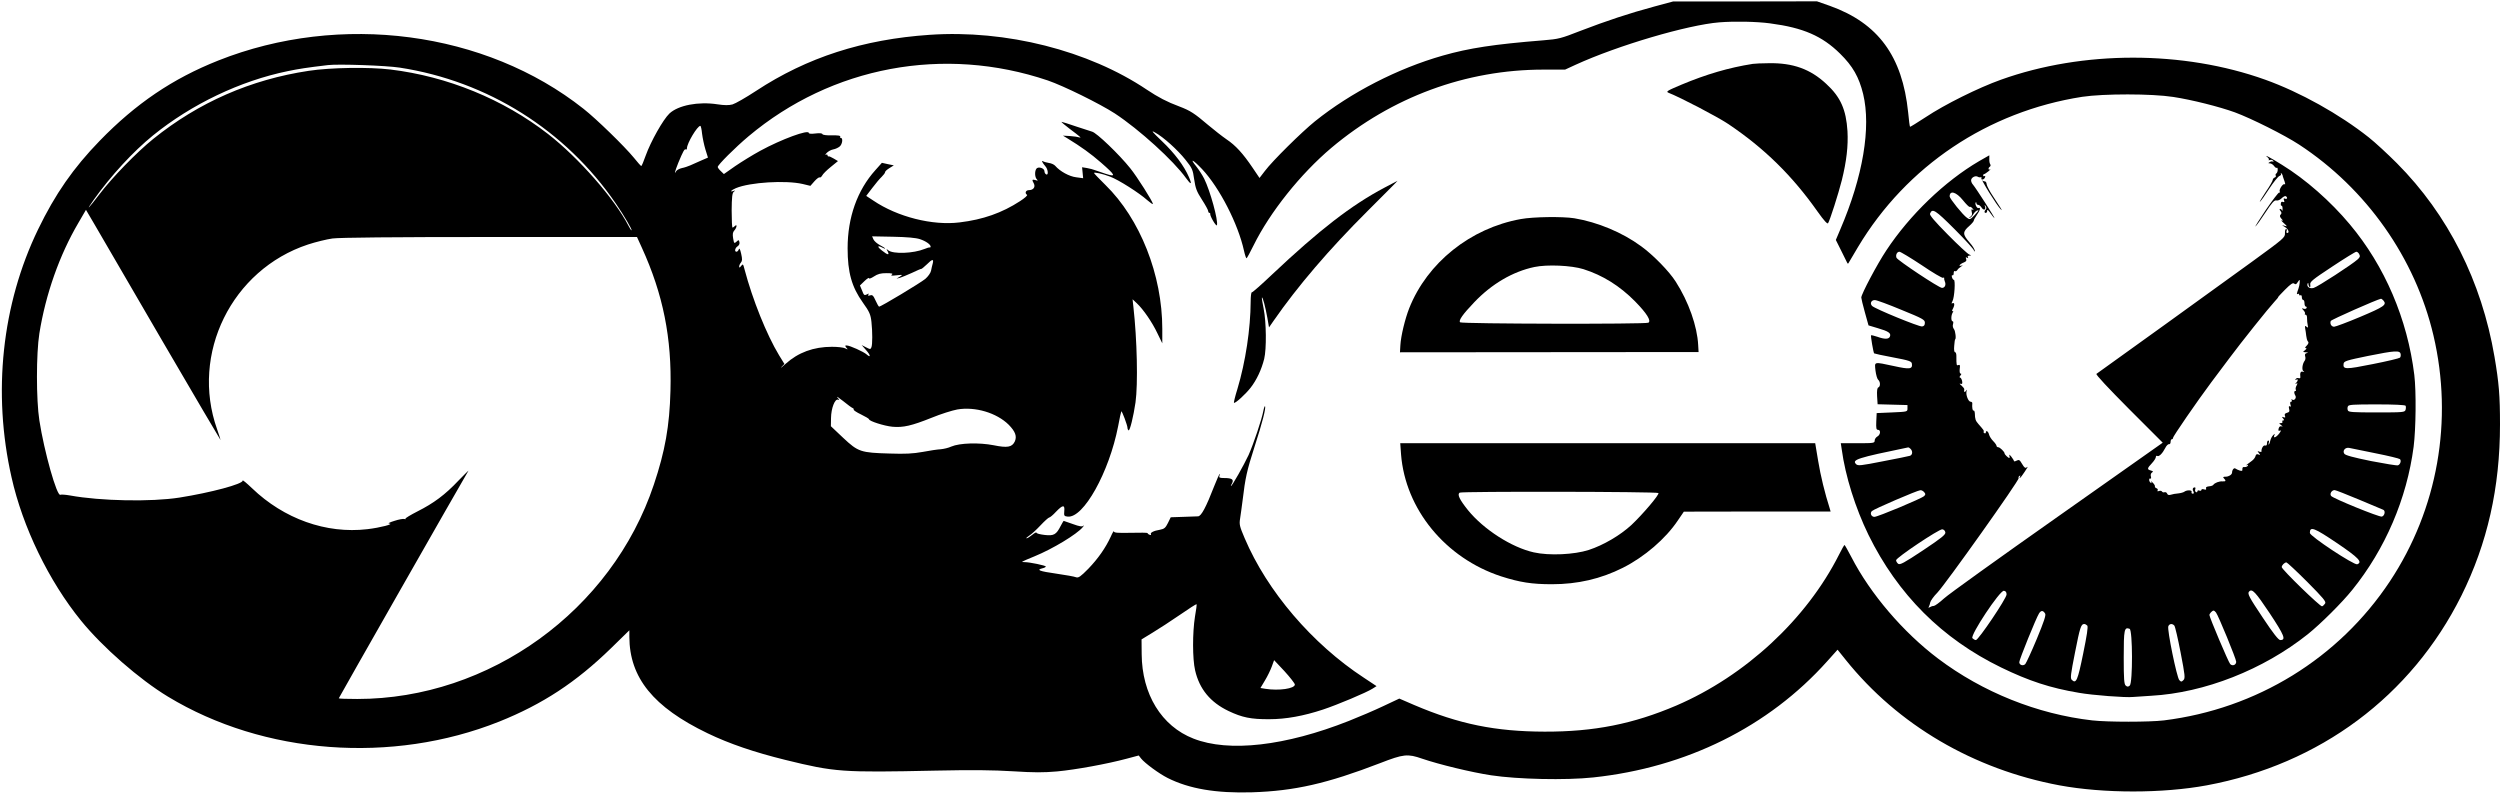 <?xml version="1.0" standalone="no"?>
<!DOCTYPE svg PUBLIC "-//W3C//DTD SVG 20010904//EN"
 "http://www.w3.org/TR/2001/REC-SVG-20010904/DTD/svg10.dtd">
<svg version="1.0" xmlns="http://www.w3.org/2000/svg"
 width="1867pt" height="592pt" viewBox="0 0 1867 592"
 preserveAspectRatio="xMidYMid meet">
<g transform="translate(0,592) scale(0.1,-0.1)"
fill="#000000" stroke="none">
<path d="M12350 5870 c-182 -49 -351 -105 -549 -181 -143 -56 -161 -61 -275
-70 -372 -30 -554 -58 -751 -114 -337 -96 -686 -275 -955 -491 -99 -80 -318
-296 -374 -371 l-40 -52 -52 77 c-71 105 -126 166 -195 212 -32 22 -93 70
-136 106 -102 87 -134 108 -216 139 -92 34 -158 69 -242 125 -436 293 -1052
449 -1622 410 -498 -34 -915 -168 -1297 -419 -76 -50 -155 -95 -176 -101 -27
-7 -60 -7 -112 1 -143 22 -293 -7 -359 -69 -47 -45 -139 -208 -177 -314 -15
-43 -30 -78 -33 -78 -3 0 -28 28 -56 63 -68 83 -279 289 -376 365 -732 579
-1815 722 -2727 360 -340 -135 -615 -321 -885 -599 -197 -203 -333 -398 -461
-663 -270 -558 -341 -1219 -198 -1850 83 -372 279 -776 519 -1071 161 -198
435 -438 650 -568 715 -433 1673 -505 2473 -186 324 130 573 293 835 548 l137
134 0 -49 c1 -305 179 -525 584 -720 164 -79 350 -142 581 -199 370 -91 422
-95 1120 -80 279 6 433 4 580 -5 159 -10 227 -10 330 -1 139 13 374 56 519 95
l90 24 18 -23 c27 -34 134 -113 198 -145 161 -81 361 -115 630 -107 317 10
560 65 957 218 175 68 205 71 314 33 126 -43 369 -102 515 -124 198 -30 556
-38 762 -16 696 74 1309 378 1747 867 l78 87 61 -76 c391 -487 955 -817 1596
-937 330 -61 770 -61 1100 0 844 157 1527 666 1901 1415 195 392 289 809 289
1280 0 217 -8 311 -41 505 -96 564 -347 1062 -729 1446 -69 69 -163 156 -210
193 -220 174 -512 337 -774 431 -612 219 -1360 219 -1972 0 -171 -61 -422
-186 -563 -280 -63 -41 -116 -74 -117 -72 -2 2 -9 50 -14 108 -43 419 -224
666 -584 795 l-97 34 -537 -1 -537 0 -145 -39z m872 -125 c244 -32 386 -94
519 -225 96 -94 142 -176 173 -302 60 -250 -1 -616 -171 -1012 l-33 -78 39
-78 c21 -42 41 -83 45 -91 4 -9 8 -10 11 -3 3 6 35 60 71 120 362 604 969
1011 1674 1121 161 24 519 24 680 -1 138 -21 344 -73 460 -115 124 -46 370
-169 480 -241 503 -330 867 -847 1003 -1425 149 -634 32 -1297 -325 -1836
-382 -576 -995 -953 -1688 -1039 -108 -13 -418 -13 -535 0 -411 47 -819 211
-1152 462 -261 197 -506 484 -647 758 -26 50 -49 90 -51 90 -3 0 -21 -32 -41
-72 -243 -482 -699 -905 -1215 -1127 -323 -138 -615 -196 -984 -195 -367 1
-639 56 -974 199 l-111 48 -119 -56 c-65 -31 -182 -81 -258 -111 -473 -187
-896 -236 -1160 -132 -239 93 -385 332 -387 631 l-1 110 82 50 c45 27 137 87
204 133 66 46 123 82 125 80 2 -2 -3 -44 -12 -93 -19 -120 -19 -315 1 -401 32
-140 114 -239 250 -304 101 -48 167 -62 304 -61 124 0 256 24 401 72 106 35
325 127 370 156 l30 19 -95 63 c-385 252 -722 646 -890 1042 -38 89 -41 103
-34 146 4 27 13 89 19 138 20 167 31 218 89 399 58 178 87 293 78 302 -2 3 -8
-12 -12 -33 -11 -63 -75 -252 -111 -332 -34 -73 -123 -231 -131 -231 -2 0 1
10 8 21 15 28 -1 39 -58 39 -36 0 -41 3 -36 18 3 9 4 15 0 12 -3 -3 -19 -41
-37 -85 -64 -165 -99 -230 -123 -231 -12 -1 -63 -2 -113 -4 l-91 -3 -21 -43
c-18 -36 -27 -44 -59 -50 -48 -8 -75 -22 -68 -34 3 -6 -1 -7 -9 -4 -9 3 -16 9
-16 13 0 3 -56 4 -125 2 -100 -2 -125 0 -126 10 0 8 -11 -9 -23 -37 -39 -85
-95 -165 -168 -241 -59 -60 -74 -70 -92 -64 -11 5 -78 17 -148 27 -127 18
-152 28 -103 40 14 3 25 9 25 13 0 8 -122 33 -158 33 -31 0 -31 0 73 43 137
56 317 165 361 218 10 12 13 17 5 11 -9 -9 -29 -6 -78 12 -36 13 -67 24 -69
24 -2 0 -12 -17 -23 -38 -33 -65 -51 -75 -120 -67 -34 4 -61 11 -61 17 0 5
-14 -2 -31 -16 -17 -14 -36 -26 -42 -26 -7 0 2 8 18 19 17 10 55 45 85 77 30
32 60 59 65 59 6 0 29 19 51 43 51 53 67 54 62 5 -3 -35 -1 -38 25 -41 118
-14 310 331 377 674 11 60 22 110 24 112 5 5 46 -105 46 -123 0 -8 4 -16 8
-19 10 -6 37 106 52 209 19 136 12 469 -16 715 l-6 55 32 -30 c48 -45 115
-142 154 -225 l36 -74 0 108 c0 403 -166 822 -425 1075 -47 46 -85 86 -85 89
0 8 63 -5 120 -27 64 -24 218 -122 278 -176 23 -20 42 -33 42 -28 0 16 -118
203 -169 266 -83 104 -253 267 -286 274 -5 1 -57 18 -114 37 -58 20 -109 36
-113 36 -5 0 22 -23 59 -51 80 -60 94 -72 73 -65 -8 3 -39 8 -69 10 l-53 3 33
-20 c103 -63 174 -114 251 -181 111 -97 116 -110 35 -84 -34 11 -71 24 -82 28
-11 5 -37 11 -57 15 l-37 6 4 -41 4 -41 -52 7 c-51 6 -121 44 -157 86 -8 9
-29 19 -47 21 -17 3 -37 8 -44 13 -14 8 -5 -11 18 -38 20 -22 24 -68 7 -61 -8
3 -14 14 -14 24 0 24 -48 38 -61 18 -13 -20 -11 -63 4 -78 10 -11 8 -12 -10
-6 -26 7 -28 3 -12 -26 13 -26 -4 -49 -37 -49 -24 0 -33 -23 -14 -35 6 -4 -18
-25 -52 -47 -135 -88 -277 -138 -452 -159 -202 -25 -464 41 -644 163 l-53 35
45 59 c24 32 56 70 70 83 14 14 26 29 26 36 0 6 15 19 33 30 l32 20 -44 9 -45
10 -49 -55 c-135 -150 -207 -353 -207 -583 0 -181 31 -290 114 -406 49 -68 58
-89 64 -144 8 -74 8 -168 0 -189 -7 -17 -9 -17 -40 -1 l-33 17 33 -38 c34 -38
37 -61 4 -32 -22 20 -126 67 -149 67 -13 0 -14 -2 -2 -17 13 -15 12 -15 -8 -5
-12 7 -57 12 -100 12 -137 0 -252 -42 -347 -128 -28 -25 -41 -36 -30 -23 l22
23 -40 65 c-93 154 -198 415 -258 642 -10 40 -12 42 -25 25 -11 -14 -14 -15
-15 -5 0 8 6 22 13 30 11 13 11 26 2 66 -8 35 -13 45 -18 32 -3 -9 -11 -17
-17 -17 -17 0 -11 29 9 41 11 8 16 19 13 31 -4 17 -6 18 -22 3 -17 -15 -18
-14 -25 25 -5 31 -3 46 9 59 19 21 23 52 4 33 -7 -7 -15 -12 -18 -12 -3 0 -6
57 -6 128 1 100 4 130 16 140 13 10 13 11 -2 6 -33 -11 -18 6 18 21 105 44
372 60 498 31 l58 -14 30 34 c17 19 34 32 39 29 4 -3 13 3 19 14 5 11 34 40
64 64 l54 44 -32 19 c-17 10 -34 18 -38 16 -5 -1 -8 3 -8 9 0 5 -6 7 -12 3 -7
-4 -5 2 5 13 10 11 32 24 49 27 18 3 40 14 50 23 19 17 25 63 7 63 -5 0 -7 5
-4 10 4 7 -18 10 -61 9 -41 -1 -70 3 -72 9 -2 7 -21 9 -53 5 -30 -4 -49 -2
-49 4 0 28 -204 -47 -362 -133 -57 -31 -141 -83 -188 -115 l-84 -59 -23 22
c-13 12 -23 26 -23 31 0 15 130 145 230 229 622 522 1459 679 2235 417 119
-41 387 -173 500 -246 183 -120 440 -354 532 -483 38 -53 47 -50 22 7 -36 84
-107 179 -202 269 -73 70 -84 83 -52 65 64 -35 169 -130 228 -204 50 -63 55
-73 65 -146 10 -67 18 -90 58 -152 26 -40 47 -79 47 -86 0 -7 4 -13 9 -13 4 0
7 -3 6 -7 -4 -15 45 -98 50 -85 11 34 -50 256 -95 347 -14 28 -41 69 -60 93
-53 65 -23 50 45 -22 130 -139 268 -408 312 -608 7 -32 16 -58 19 -57 3 0 27
44 53 97 122 247 349 532 581 728 452 380 1005 584 1583 584 l162 0 78 36
c317 145 838 298 1074 317 115 9 279 6 382 -8z m-10237 -330 c657 -101 1239
-467 1614 -1015 63 -92 126 -200 117 -200 -3 0 -13 15 -22 33 -104 202 -372
508 -601 686 -335 260 -750 430 -1178 482 -160 19 -446 15 -610 -10 -432 -65
-821 -235 -1160 -508 -125 -101 -307 -288 -404 -416 -81 -106 -106 -131 -41
-39 128 180 294 360 443 481 288 233 651 407 1007 480 83 17 139 26 300 45 80
9 430 -3 535 -19z m2258 -493 c4 -32 15 -85 25 -118 l19 -61 -51 -22 c-28 -12
-64 -28 -81 -36 -16 -7 -45 -17 -62 -20 -18 -4 -37 -14 -43 -23 -17 -31 -10
-2 15 61 37 89 47 107 57 101 4 -3 8 1 8 8 0 38 78 168 100 168 4 0 10 -26 13
-58z m-4036 -1539 c241 -413 439 -750 440 -749 1 1 -11 37 -26 81 -200 563
110 1191 679 1379 58 19 140 39 183 45 52 7 455 11 1176 11 l1098 0 36 -79
c159 -348 225 -676 214 -1069 -7 -265 -40 -450 -124 -701 -314 -940 -1228
-1601 -2215 -1601 -76 0 -138 2 -138 5 0 4 905 1593 968 1699 3 5 -30 -28 -74
-73 -100 -106 -185 -169 -306 -230 -53 -27 -94 -52 -90 -55 3 -4 0 -5 -8 -2
-8 3 -42 -3 -75 -14 -33 -10 -51 -19 -40 -20 45 -2 -66 -31 -162 -42 -307 -36
-623 77 -861 306 -41 39 -72 65 -70 57 5 -25 -238 -90 -472 -127 -210 -33
-589 -26 -818 16 -34 6 -66 8 -71 5 -26 -15 -121 323 -157 555 -24 154 -24
499 0 650 47 293 150 585 291 825 l57 98 64 -109 c35 -60 260 -447 501 -861z
m5663 751 c45 -15 80 -40 80 -56 0 -4 -3 -7 -7 -6 -5 1 -21 -4 -38 -11 -83
-34 -235 -40 -272 -10 -15 13 -15 12 -4 -8 16 -31 1 -29 -44 7 -37 29 -33 41
6 20 10 -6 19 -8 19 -6 0 3 -17 14 -38 25 -21 11 -43 30 -49 43 l-10 23 156
-3 c104 -2 171 -8 201 -18z m96 -180 c-4 -15 -10 -39 -13 -56 -3 -16 -22 -43
-43 -61 -35 -29 -330 -207 -345 -207 -3 0 -15 20 -26 45 -17 38 -24 45 -41 39
-15 -4 -18 -3 -13 6 6 9 3 9 -12 1 -18 -9 -22 -6 -35 29 l-16 38 34 33 c19 18
34 28 34 21 0 -6 16 0 36 13 29 19 50 25 93 25 42 0 52 -3 41 -11 -11 -8 -2
-9 35 -5 48 5 49 5 25 -10 l-25 -15 25 6 c14 4 54 21 90 37 36 17 67 31 71 30
3 0 21 15 40 33 41 41 53 43 45 9z m-599 -1081 c7 -3 11 -8 8 -12 -2 -4 23
-21 55 -36 33 -16 60 -32 60 -36 0 -14 113 -50 175 -56 80 -7 142 7 292 67 68
28 154 55 192 62 134 23 294 -25 384 -114 50 -51 63 -87 45 -126 -21 -42 -55
-48 -158 -27 -108 21 -253 17 -316 -10 -21 -10 -57 -18 -79 -20 -22 -1 -83
-10 -135 -20 -72 -13 -131 -16 -245 -12 -217 6 -236 12 -348 117 l-92 87 1 61
c1 73 29 146 53 137 11 -4 10 0 -5 16 -10 13 8 1 41 -25 33 -27 66 -51 72 -53z
m3303 -2065 c0 -31 -120 -48 -221 -32 l-36 6 34 57 c19 31 41 77 51 104 l17
47 77 -82 c42 -46 77 -91 78 -100z"/>
<path d="M13090 5443 c-179 -28 -348 -78 -532 -155 -109 -46 -119 -52 -97 -61
93 -37 361 -177 444 -232 270 -181 479 -386 670 -657 46 -65 72 -93 77 -85 14
22 77 219 103 322 35 142 48 255 42 365 -10 162 -52 256 -159 354 -118 110
-248 157 -428 154 -52 0 -106 -3 -120 -5z"/>
<path d="M14779 4716 c-256 -150 -517 -401 -692 -666 -68 -102 -187 -327 -187
-352 0 -7 12 -57 27 -111 l27 -97 70 -21 c79 -23 100 -37 90 -62 -8 -21 -39
-22 -94 -2 -24 8 -45 13 -47 11 -4 -4 17 -128 23 -135 2 -2 65 -16 141 -30
122 -23 138 -29 141 -47 6 -41 -16 -44 -133 -18 -155 33 -146 35 -139 -33 4
-32 13 -63 20 -69 17 -14 18 -50 2 -57 -9 -3 -12 -23 -10 -65 l4 -61 111 -3
112 -3 0 -25 c0 -25 0 -25 -115 -30 l-115 -5 -3 -62 c-2 -52 0 -63 13 -63 22
0 19 -37 -5 -50 -11 -6 -20 -20 -20 -30 0 -19 -7 -20 -126 -20 l-127 0 7 -46
c27 -200 102 -438 200 -639 219 -445 549 -775 991 -990 206 -100 366 -153 581
-189 101 -18 350 -37 404 -31 19 2 80 6 135 9 398 22 838 195 1170 460 96 77
255 235 332 331 246 305 407 680 458 1069 17 134 20 411 5 536 -51 416 -220
813 -482 1125 -144 172 -329 335 -506 444 -88 55 -138 81 -110 58 10 -8 15
-17 11 -21 -4 -4 0 -4 9 -1 9 4 19 1 24 -6 4 -7 3 -10 -2 -6 -6 3 -16 2 -24
-4 -13 -7 -12 -9 2 -9 9 0 23 -9 31 -20 8 -11 17 -17 20 -13 4 3 7 -3 7 -15 0
-11 -5 -24 -10 -27 -6 -4 -8 -11 -5 -16 4 -5 0 -12 -8 -15 -7 -2 -14 -11 -14
-17 0 -7 -23 -48 -53 -91 -29 -43 -48 -76 -43 -73 6 4 37 47 69 97 32 49 67
92 77 96 10 3 14 11 11 17 -4 7 -3 8 2 4 5 -5 9 -12 10 -15 0 -4 4 -15 7 -24
14 -38 16 -49 8 -44 -12 8 -44 -42 -36 -55 4 -5 2 -8 -4 -7 -5 2 -50 -57 -100
-130 -50 -74 -84 -129 -77 -123 8 7 42 54 75 105 48 73 66 93 81 89 10 -3 27
4 39 16 12 12 26 19 31 16 16 -10 11 -25 -5 -19 -11 5 -13 2 -8 -12 5 -13 3
-16 -8 -12 -10 4 -15 -1 -16 -13 -1 -11 1 -18 5 -15 4 2 8 -8 8 -22 1 -15 -1
-21 -3 -14 -3 6 -9 12 -15 12 -6 0 -5 -6 2 -15 10 -12 10 -19 2 -27 -9 -9 -7
-17 6 -32 13 -14 13 -18 2 -12 -8 4 -2 -5 15 -20 28 -26 29 -27 5 -20 -24 6
-23 6 3 -9 26 -15 38 -45 17 -45 -5 0 -7 7 -4 15 4 8 2 15 -4 15 -5 0 -9 -15
-8 -32 1 -32 -9 -40 -244 -211 -220 -160 -1137 -821 -1164 -839 -7 -5 90 -108
242 -261 l253 -253 -787 -555 c-433 -305 -814 -578 -846 -608 -33 -30 -67 -55
-76 -56 -10 0 -24 -5 -31 -10 -10 -5 -12 -4 -7 3 4 7 9 22 11 34 3 12 26 45
53 72 62 65 615 843 607 855 -3 5 0 13 6 17 8 4 9 3 5 -4 -4 -7 -5 -12 -2 -12
3 0 20 21 37 48 18 26 26 41 17 34 -13 -11 -19 -7 -37 23 -18 31 -23 34 -41
25 -11 -6 -20 -7 -20 -3 0 4 -9 19 -20 33 -12 15 -18 18 -14 8 3 -10 3 -18 -1
-18 -8 0 -35 26 -35 34 0 12 -35 46 -47 46 -7 0 -13 5 -13 10 0 6 -11 22 -25
36 -14 14 -28 36 -31 49 -6 25 -24 35 -24 14 0 -5 -5 -7 -11 -4 -6 4 -8 9 -5
12 5 5 -2 14 -39 56 -22 25 -26 37 -27 79 -1 15 -5 25 -10 22 -7 -5 -12 25 -9
54 1 6 -5 12 -13 12 -17 0 -37 53 -30 78 5 14 4 15 -5 2 -10 -14 -16 -7 -12
13 1 5 -9 17 -21 28 -14 11 -17 17 -7 13 13 -4 15 0 12 20 -3 14 -10 26 -15
26 -6 0 -5 7 2 15 8 10 9 15 2 15 -7 0 -9 14 -7 35 4 27 2 33 -10 29 -14 -6
-15 -3 -15 69 0 15 -4 27 -10 27 -6 0 -9 19 -6 48 2 26 5 47 6 47 10 0 3 64
-8 77 -8 10 -11 25 -7 37 3 12 3 21 -2 21 -13 0 -14 40 -2 63 8 14 8 17 0 13
-5 -4 -4 6 4 20 15 29 11 49 -7 38 -5 -4 -4 4 3 17 15 28 23 159 10 159 -5 0
-11 9 -14 20 -3 11 -1 18 4 14 5 -3 9 4 9 16 0 12 4 19 9 15 6 -3 13 1 18 8 4
8 17 19 28 26 16 10 17 11 2 7 -27 -8 -10 13 19 24 17 7 22 14 17 26 -5 13 -3
15 7 9 9 -5 11 -4 6 3 -4 8 0 12 11 13 16 0 16 1 -2 9 -11 4 -83 71 -159 148
-99 100 -137 145 -133 156 17 43 39 29 183 -115 79 -79 144 -151 145 -159 0
-10 2 -11 6 -3 2 7 -15 36 -40 64 -51 59 -52 77 0 122 18 16 33 34 33 39 0 5
10 24 22 41 26 37 32 61 13 53 -12 -4 -30 33 -20 43 3 2 5 -1 5 -7 0 -7 6 -12
13 -12 7 0 18 -9 25 -20 15 -24 34 -18 26 8 -5 14 -4 15 5 2 6 -9 7 -18 1 -24
-13 -13 -13 -26 0 -26 6 0 10 8 10 17 0 11 9 4 25 -20 14 -20 28 -37 30 -37 6
0 -141 228 -161 251 -8 8 -14 23 -14 32 0 21 32 38 50 27 8 -5 18 -6 24 -3 5
3 6 1 2 -5 -6 -10 116 -207 147 -237 15 -15 0 10 -56 94 -28 41 -50 84 -51 95
-1 12 -6 21 -13 21 -6 0 -15 3 -19 8 -4 4 -3 7 3 7 6 0 14 7 17 16 3 8 2 12
-4 9 -6 -3 -10 -1 -10 4 0 6 3 11 8 11 4 0 18 10 32 21 14 11 19 18 13 14 -16
-8 -17 11 -3 20 6 4 7 12 3 18 -5 7 -8 24 -7 40 0 15 0 27 0 27 -1 0 -35 -20
-77 -44z m-120 -291 c24 -30 47 -53 51 -50 4 3 14 -3 21 -12 11 -13 11 -15 1
-9 -10 6 -11 1 -7 -17 5 -18 2 -28 -12 -37 -10 -6 -12 -10 -4 -7 8 2 19 12 25
23 12 21 27 34 40 34 4 0 -8 -16 -27 -36 -33 -34 -36 -36 -57 -21 -31 21 -130
144 -130 160 0 48 49 34 99 -28z m-308 -485 c82 -56 154 -98 160 -95 5 4 9 3
8 -2 -1 -4 1 -16 5 -25 11 -25 0 -48 -21 -48 -23 0 -332 206 -340 225 -8 21 4
45 22 45 8 0 83 -45 166 -100z m3268 81 c8 -14 5 -23 -12 -38 -40 -37 -299
-205 -328 -213 -30 -9 -55 9 -46 32 4 8 6 7 6 -4 1 -9 5 -19 10 -22 4 -3 6 5
4 18 -4 21 14 36 164 135 92 61 173 111 180 111 7 0 17 -8 22 -19z m-445 -213
c-1 -13 -5 -32 -9 -43 -14 -39 -15 -46 -5 -40 6 3 10 1 10 -5 0 -6 5 -8 10 -5
6 3 10 -3 10 -14 0 -12 5 -21 10 -21 6 0 10 -11 10 -25 0 -14 5 -25 11 -25 5
0 7 -5 4 -11 -4 -6 -14 -8 -23 -4 -14 5 -14 3 1 -13 9 -10 14 -22 10 -25 -3
-4 -1 -7 5 -7 7 0 12 -12 11 -27 0 -16 2 -39 5 -51 4 -20 3 -22 -9 -12 -11 10
-13 7 -10 -13 3 -13 6 -38 8 -55 2 -18 7 -35 10 -39 11 -10 8 -20 -9 -37 -11
-11 -12 -16 -3 -16 7 0 4 -6 -7 -15 -18 -14 -18 -14 6 -16 18 -1 20 -3 7 -6
-13 -3 -16 -10 -12 -24 4 -11 2 -25 -3 -32 -18 -23 -24 -70 -10 -79 9 -7 8 -8
-4 -4 -17 5 -23 -8 -19 -41 1 -7 -5 -10 -13 -7 -8 3 -17 0 -22 -7 -4 -8 -3
-10 4 -5 16 10 15 -7 0 -23 -11 -11 -10 -12 0 -6 11 6 12 3 3 -14 -7 -12 -9
-26 -6 -31 3 -6 2 -10 -4 -10 -10 0 -10 -18 1 -35 10 -16 -8 -39 -22 -30 -9 5
-11 4 -6 -3 4 -7 2 -12 -4 -12 -7 0 -9 -8 -5 -21 5 -15 4 -19 -4 -14 -8 5 -10
-1 -6 -18 5 -19 2 -25 -16 -30 -15 -4 -20 -11 -15 -23 5 -12 2 -15 -10 -10
-14 5 -15 4 -4 -9 9 -11 9 -15 1 -15 -7 0 -9 -4 -6 -10 3 -5 -2 -10 -11 -10
-16 0 -16 -1 2 -15 13 -11 14 -13 3 -9 -11 3 -18 -2 -22 -16 -4 -16 -2 -20 9
-16 11 4 10 0 -3 -19 -23 -31 -48 -42 -39 -18 6 16 6 17 -9 2 -8 -8 -17 -26
-20 -38 -2 -13 -7 -26 -11 -30 -4 -3 -4 2 -1 12 4 9 2 17 -3 17 -6 0 -10 -9
-10 -21 0 -14 -5 -19 -14 -16 -13 5 -30 -24 -27 -45 0 -4 -7 -4 -17 -1 -15 6
-15 5 -3 -10 12 -15 12 -17 -3 -11 -12 5 -19 1 -22 -13 -3 -11 -15 -26 -26
-34 -33 -23 -54 -41 -39 -33 9 5 12 3 7 -5 -4 -6 -15 -10 -24 -9 -11 2 -16 -3
-16 -15 2 -14 -3 -16 -20 -11 -11 3 -26 11 -32 15 -10 8 -25 -10 -25 -31 -1
-15 -25 -30 -47 -30 -20 0 -23 -3 -14 -12 18 -18 15 -25 -10 -23 -24 2 -59
-11 -69 -26 -3 -5 -17 -10 -32 -11 -18 -2 -26 -7 -22 -16 3 -9 -1 -11 -15 -7
-11 4 -20 2 -20 -4 0 -6 -7 -8 -15 -5 -8 4 -15 1 -15 -6 0 -6 -5 -8 -11 -5 -6
4 -8 13 -5 21 3 8 2 14 -3 14 -15 0 -20 -13 -11 -30 6 -12 5 -17 -5 -17 -7 0
-11 6 -8 13 5 15 -35 16 -54 2 -6 -5 -27 -11 -46 -13 -19 -1 -44 -6 -56 -10
-14 -4 -23 -2 -27 9 -3 8 -12 12 -19 10 -7 -3 -16 -1 -19 5 -4 6 -14 7 -23 4
-10 -4 -14 -2 -10 4 4 6 0 14 -9 17 -8 3 -13 9 -11 13 2 5 -5 17 -16 28 -11
11 -16 14 -12 6 5 -9 4 -12 -3 -7 -7 4 -12 14 -12 22 0 8 4 13 9 10 5 -4 7 3
4 15 -4 12 0 25 8 30 11 7 9 10 -8 15 -30 8 -29 16 7 54 17 18 30 39 30 47 0
8 5 11 10 8 13 -8 39 18 60 59 8 17 21 30 28 29 7 -2 12 6 12 17 0 11 4 20 10
20 5 0 9 4 7 8 -2 9 181 275 287 417 33 44 93 125 135 180 90 121 294 376 337
422 17 18 29 33 27 33 -3 0 20 25 51 56 43 43 59 54 69 46 10 -8 16 -6 25 9
16 24 18 24 16 -3z m626 -133 c26 -31 5 -46 -173 -121 -97 -41 -186 -74 -196
-74 -20 0 -33 22 -25 43 4 10 344 160 375 166 4 0 12 -6 19 -14z m-3600 -69
c160 -65 175 -74 175 -96 0 -18 -6 -26 -21 -28 -23 -3 -350 131 -373 153 -19
19 -6 45 21 44 13 0 102 -33 198 -73z m3728 -330 c2 -10 0 -22 -5 -27 -5 -5
-96 -27 -203 -48 -204 -41 -224 -41 -218 3 3 19 22 25 183 58 200 40 238 43
243 14z m37 -386 c3 -6 3 -19 0 -30 -6 -19 -15 -20 -216 -20 -177 0 -211 2
-215 15 -4 8 -4 22 0 30 4 13 38 15 215 15 130 0 212 -4 216 -10z m-3697 -322
c18 -18 15 -46 -5 -52 -10 -3 -101 -22 -202 -41 -167 -33 -186 -35 -200 -21
-32 33 7 46 390 125 3 0 10 -4 17 -11z m3472 -33 c96 -19 178 -39 183 -44 12
-12 2 -40 -15 -46 -7 -3 -98 12 -202 32 -136 28 -192 43 -199 55 -15 23 8 49
37 43 11 -3 100 -21 196 -40z m-3370 -291 c11 -12 11 -18 -1 -29 -18 -18 -346
-155 -371 -155 -23 0 -35 27 -19 43 14 15 340 155 362 156 9 1 22 -6 29 -15z
m3247 -55 c92 -39 174 -73 181 -76 19 -8 10 -47 -11 -51 -21 -4 -362 135 -378
154 -13 16 4 44 26 44 7 0 89 -32 182 -71z m-3089 -245 c2 -17 -29 -42 -167
-134 -143 -95 -173 -111 -186 -100 -8 7 -15 18 -15 26 0 19 321 234 345 231
12 -1 21 -11 23 -23z m2928 -82 c159 -108 189 -140 148 -156 -23 -9 -354 210
-354 234 0 52 31 40 206 -78z m-226 -287 c121 -122 143 -148 134 -162 -6 -9
-16 -19 -23 -21 -13 -4 -301 275 -301 293 0 14 21 35 35 35 5 0 75 -65 155
-145z m-2245 -95 c-1 -30 -210 -340 -229 -340 -8 0 -19 7 -26 14 -18 22 205
358 235 354 14 -2 20 -10 20 -28z m1964 -138 c111 -168 125 -202 80 -202 -13
0 -52 49 -129 165 -105 157 -119 183 -103 198 22 23 47 -4 152 -161z m-1676
-4 c8 -11 -9 -61 -62 -189 -40 -96 -79 -180 -86 -188 -16 -17 -45 -8 -45 14 0
19 126 330 147 363 15 25 31 25 46 0z m1276 8 c17 -21 151 -347 151 -368 0
-24 -28 -35 -45 -17 -13 14 -155 349 -155 366 0 11 21 33 31 33 4 0 12 -6 18
-14z m-961 -98 c7 -9 -3 -73 -31 -210 -41 -201 -52 -227 -85 -195 -12 12 -8
41 24 203 37 188 45 214 69 214 7 0 17 -6 23 -12z m650 0 c6 -7 27 -98 47
-202 33 -171 35 -191 21 -205 -14 -14 -18 -14 -31 0 -18 18 -92 377 -82 402 8
20 30 22 45 5z m-334 -24 c23 -9 24 -405 1 -424 -12 -10 -18 -10 -30 0 -12 10
-15 47 -15 209 0 211 4 230 44 215z"/>
<path d="M10340 4519 c-248 -131 -488 -317 -839 -648 -79 -75 -147 -135 -152
-134 -5 2 -9 -30 -9 -70 -1 -201 -38 -449 -99 -652 -17 -54 -28 -101 -26 -103
8 -8 86 63 125 113 45 58 81 135 101 215 18 74 16 274 -4 374 -9 44 -15 81
-13 84 6 6 26 -70 41 -153 l12 -70 34 49 c179 258 415 534 701 819 125 125
227 227 225 227 -1 0 -45 -23 -97 -51z"/>
<path d="M11357 4284 c-376 -68 -698 -326 -833 -666 -31 -79 -62 -206 -66
-276 l-3 -53 1115 1 1115 1 -3 52 c-7 140 -71 323 -168 474 -48 76 -167 198
-258 264 -140 103 -325 180 -499 209 -88 14 -308 11 -400 -6z m468 -374 c145
-46 271 -125 385 -240 89 -91 123 -146 100 -160 -18 -12 -1394 -9 -1406 3 -13
13 19 59 105 149 130 137 288 230 450 264 95 20 276 12 366 -16z"/>
<path d="M10463 2527 c32 -410 332 -775 747 -911 140 -45 230 -59 380 -59 192
0 365 40 530 123 161 81 319 217 410 353 l45 66 548 1 548 0 -6 21 c-37 115
-69 247 -87 357 l-22 132 -1549 0 -1550 0 6 -83z m1922 -289 c10 -10 -119
-161 -202 -239 -84 -77 -208 -150 -318 -186 -108 -35 -296 -44 -411 -18 -165
37 -374 171 -491 315 -64 80 -82 118 -62 131 16 10 1474 8 1484 -3z"/>
</g>
</svg>
